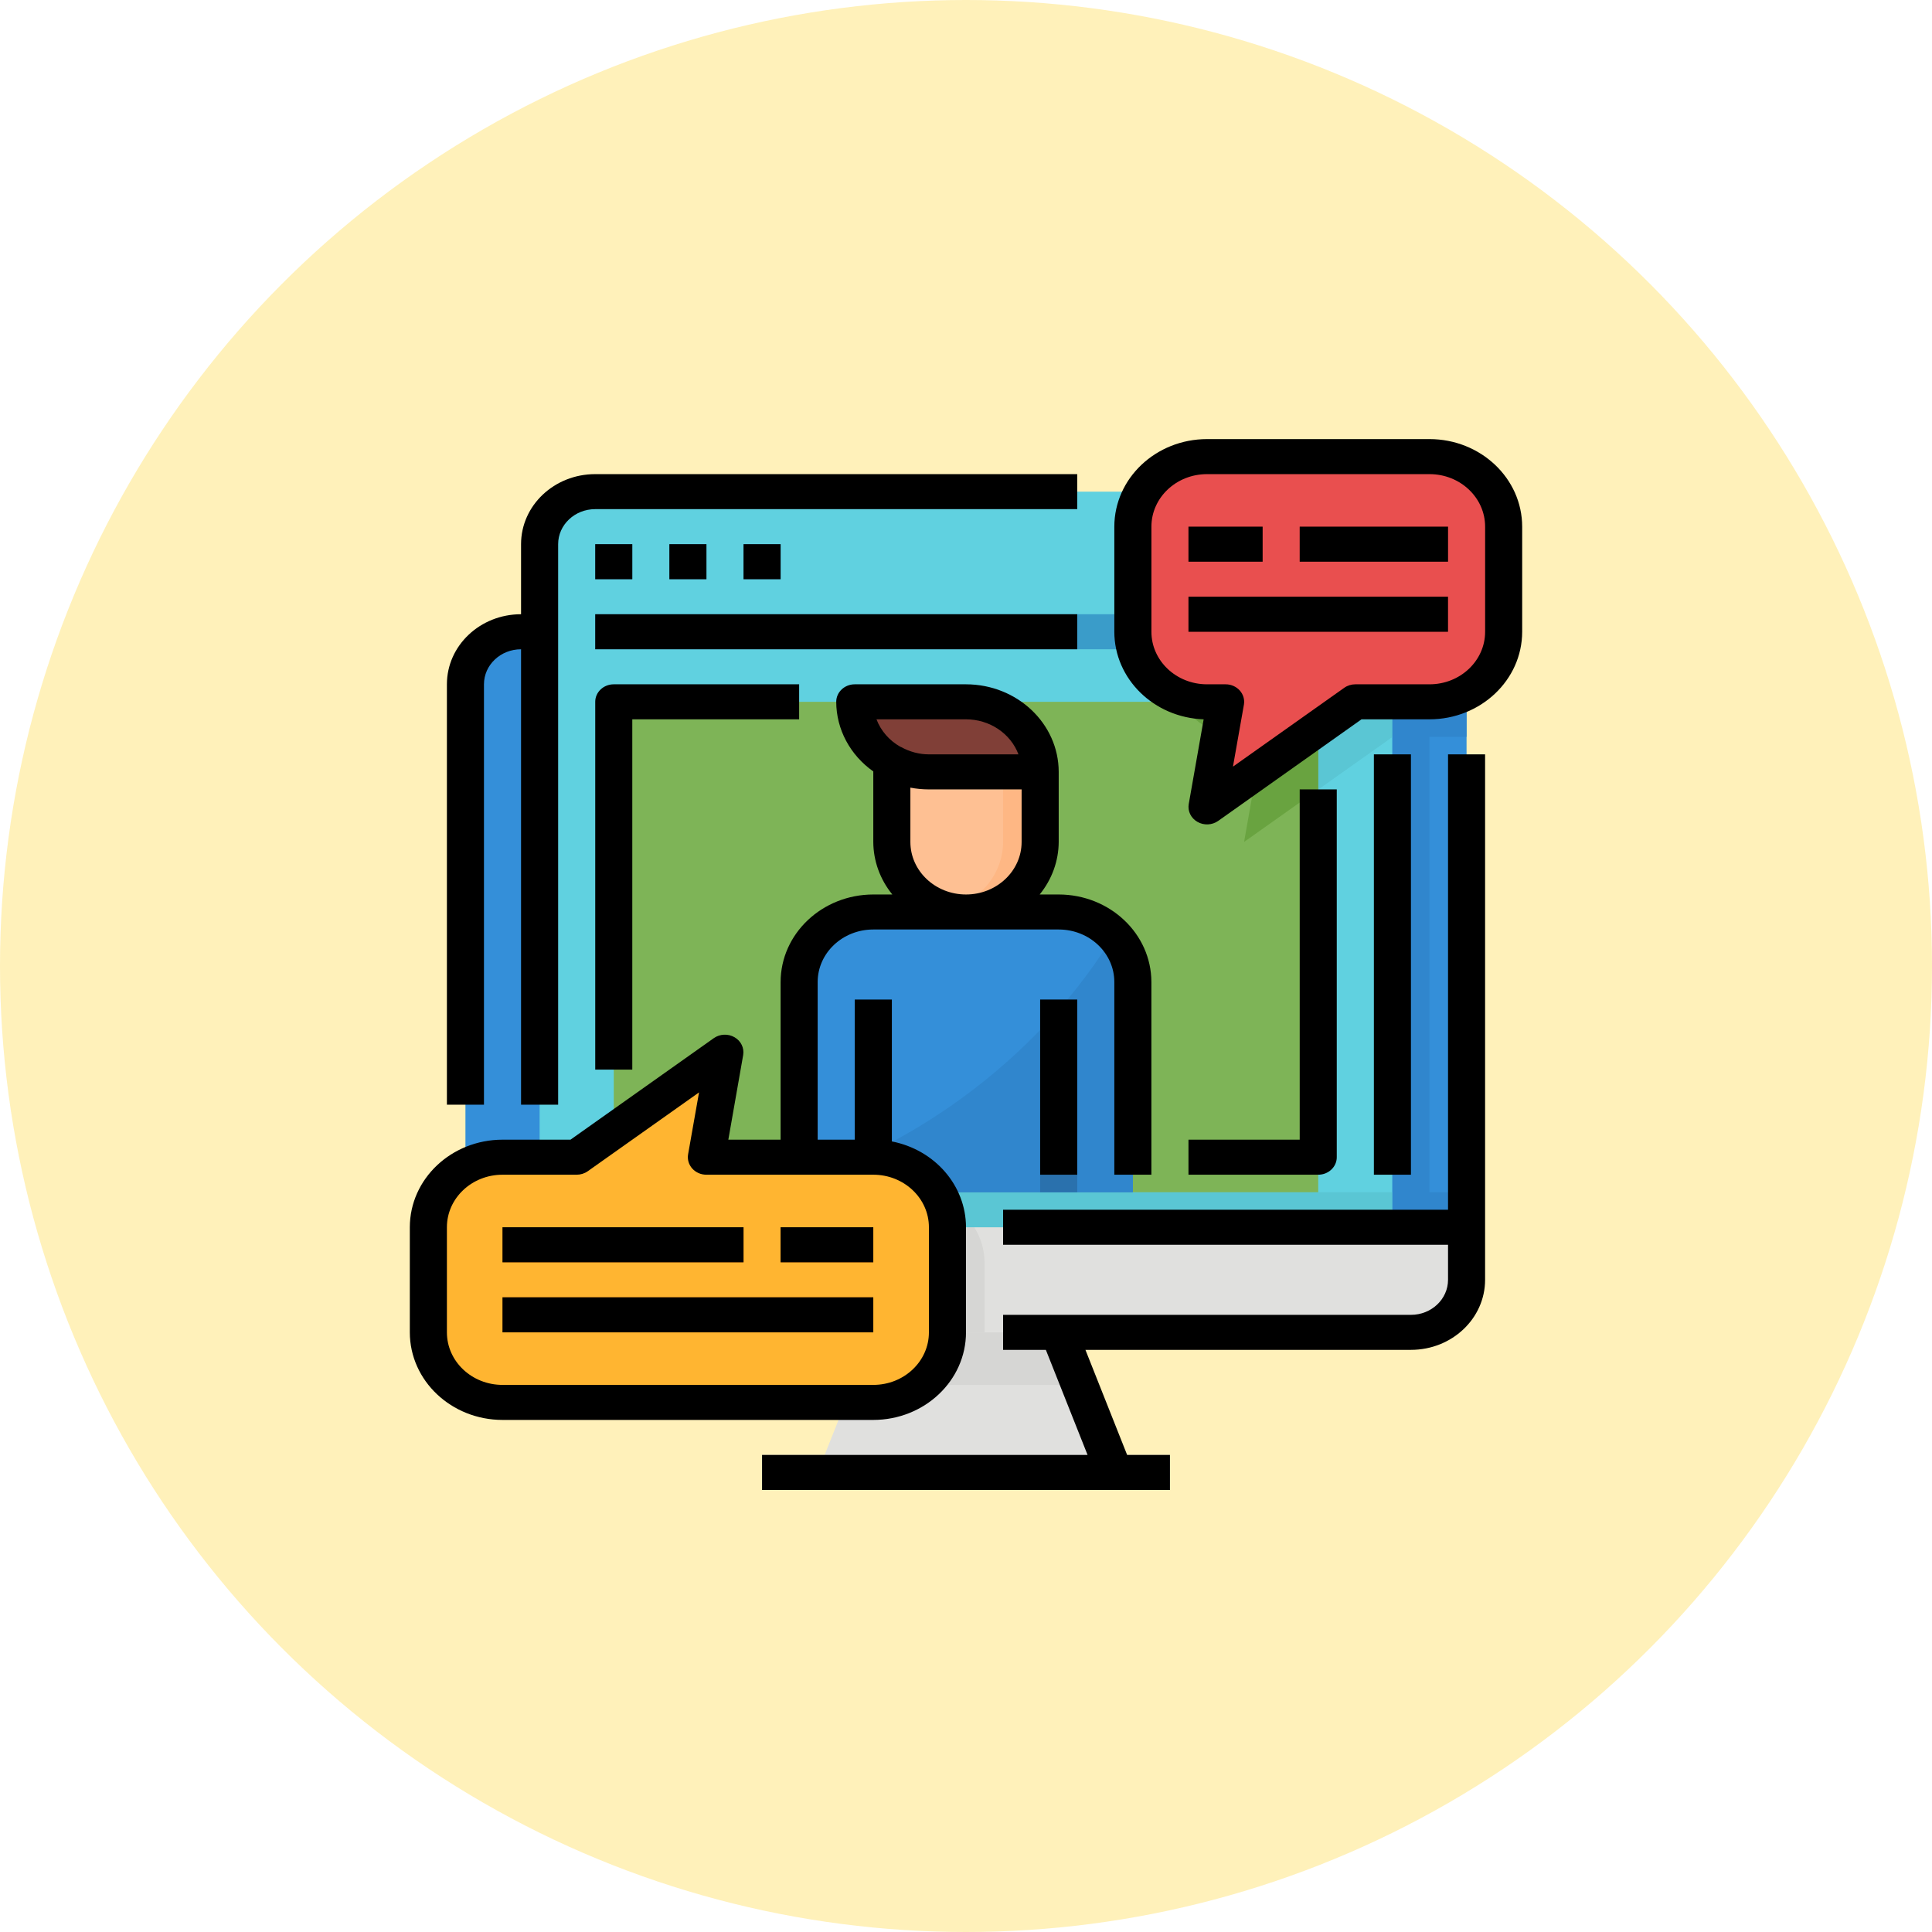 <svg width="66" height="66" viewBox="0 0 66 66" fill="none" xmlns="http://www.w3.org/2000/svg">
<circle cx="33" cy="33" r="33" fill="#FFCC00" fill-opacity="0.27"/>
<path d="M37.829 49.703L36.166 45.515H29.833L28.171 49.703H26.033V50.9H39.967V49.703H37.829Z" fill="#E0E0DE"/>
<path d="M17.8 21.581C16.751 21.581 15.9 22.385 15.9 23.377V41.925H50.1V23.377C50.1 22.385 49.25 21.581 48.2 21.581H17.8Z" fill="#348FD9"/>
<path d="M15.9 41.925V43.72C15.9 44.711 16.751 45.515 17.8 45.515H48.2C49.25 45.515 50.1 44.711 50.1 43.72V41.925H15.9Z" fill="#E0E0DE"/>
<path d="M33.282 41.925H16.252C16.024 42.287 15.903 42.7 15.9 43.122V43.72C15.9 44.711 16.751 45.515 17.8 45.515H33.634V43.122C33.632 42.7 33.51 42.287 33.282 41.925Z" fill="#D6D6D4"/>
<path d="M45.667 16.795H20.334C19.284 16.795 18.434 17.599 18.434 18.59V41.925H47.567V18.59C47.567 17.599 46.716 16.795 45.667 16.795Z" fill="#60D1E0"/>
<path d="M45.667 16.795H42.5C41.101 16.795 39.967 17.866 39.967 19.188V22.778C39.967 24.1 41.101 25.172 42.5 25.172H43.133L42.5 28.762L47.567 25.172V18.59C47.567 17.599 46.716 16.795 45.667 16.795Z" fill="#5AC6D4"/>
<path d="M18.434 40.728H47.567V41.925H18.434V40.728Z" fill="#5AC6D4"/>
<path d="M20.334 18.59H21.6V19.787H20.334V18.59Z" fill="#3A9CC9"/>
<path d="M22.867 18.59H24.133V19.787H22.867V18.59Z" fill="#3A9CC9"/>
<path d="M25.4 18.59H26.667V19.787H25.4V18.59Z" fill="#3A9CC9"/>
<path d="M20.334 20.983H45.667V22.18H20.334V20.983Z" fill="#3A9CC9"/>
<path d="M20.967 23.975H45.033V40.728H20.967V23.975Z" fill="#7EB457"/>
<path d="M29.2 23.975H33C34.399 23.975 35.533 25.047 35.533 26.368H31.733C30.334 26.368 29.2 25.297 29.2 23.975Z" fill="#803F37"/>
<path d="M31.733 26.368C31.288 26.366 30.85 26.252 30.467 26.036V28.762C30.467 30.083 31.601 31.155 33 31.155C34.399 31.155 35.533 30.083 35.533 28.762V26.368H31.733Z" fill="#FEC093"/>
<path d="M34.267 26.368V28.762C34.264 29.851 33.483 30.8 32.367 31.071C33.125 31.268 33.937 31.116 34.56 30.663C35.182 30.209 35.543 29.505 35.533 28.762V26.368H34.267Z" fill="#FEB784"/>
<path d="M36.166 31.155H29.833C28.434 31.155 27.3 32.227 27.3 33.548V40.728H38.7V33.548C38.7 32.227 37.566 31.155 36.166 31.155Z" fill="#348FD9"/>
<path d="M27.3 40.322V40.728H38.7V33.548C38.698 32.956 38.463 32.386 38.04 31.95C34.954 36.994 29.999 39.583 27.3 40.322Z" fill="#3086CD"/>
<path d="M29.2 34.147H30.467V40.728H29.2V34.147Z" fill="#2A71AD"/>
<path d="M35.533 34.147H36.8V40.728H35.533V34.147Z" fill="#2A71AD"/>
<path d="M36.879 47.31L36.167 45.515H29.834L29.121 47.31H36.879Z" fill="#D6D6D4"/>
<path d="M17.167 39.532H19.7L24.767 35.942L24.133 39.532H29.833C31.232 39.532 32.367 40.603 32.367 41.925V45.515C32.367 46.837 31.232 47.908 29.833 47.908H17.167C15.768 47.908 14.633 46.837 14.633 45.515V41.925C14.633 40.603 15.768 39.532 17.167 39.532Z" fill="#FFB531"/>
<path d="M17.166 41.925H25.4V43.122H17.166V41.925Z" fill="#E8770C"/>
<path d="M26.666 41.925H29.833V43.122H26.666V41.925Z" fill="#E8770C"/>
<path d="M17.166 44.318H29.833V45.515H17.166V44.318Z" fill="#E8770C"/>
<path d="M48.833 40.728V21.581H47.566V41.925H50.1V40.728H48.833Z" fill="#3086CD"/>
<path d="M48.834 21.692V25.172H50.1V23.377C50.099 22.618 49.591 21.943 48.834 21.692Z" fill="#3086CD"/>
<path d="M39.967 22.778C39.969 23.2 40.09 23.613 40.318 23.975H45.033V26.966L47.567 25.172V21.581H39.967V22.778Z" fill="#5AC6D4"/>
<path d="M48.833 25.172V21.692C48.63 21.621 48.416 21.584 48.2 21.581H47.566V25.172H48.833Z" fill="#3086CD"/>
<path d="M40.318 23.975C40.767 24.714 41.599 25.17 42.5 25.172H43.133L42.5 28.762L45.033 26.967V23.975H40.318Z" fill="#69A340"/>
<path d="M48.834 23.975H46.3L41.233 27.565L41.867 23.975H41.233C39.834 23.975 38.7 22.903 38.7 21.582V17.992C38.7 16.67 39.834 15.598 41.233 15.598H48.834C50.233 15.598 51.367 16.67 51.367 17.992V21.582C51.367 22.903 50.233 23.975 48.834 23.975Z" fill="#E94F4F"/>
<path d="M40.6 17.992H43.133V19.188H40.6V17.992Z" fill="#CF3A3A"/>
<path d="M44.4 17.992H49.467V19.188H44.4V17.992Z" fill="#CF3A3A"/>
<path d="M40.6 20.385H49.466V21.582H40.6V20.385Z" fill="#CF3A3A"/>
<path d="M34.267 42.523H49.467V43.72C49.467 44.381 48.899 44.917 48.2 44.917H34.267V46.113H35.728L37.153 49.703H26.033V50.9H39.967V49.703H38.505L37.08 46.113H48.2C49.599 46.113 50.733 45.042 50.733 43.72V25.77H49.467V41.327H34.267V42.523Z" fill="black"/>
<path d="M46.934 25.77H48.2V40.13H46.934V25.77Z" fill="black"/>
<path d="M36.8 16.197H20.333C18.934 16.197 17.8 17.268 17.8 18.59V20.983C16.401 20.983 15.267 22.055 15.267 23.377V37.737H16.533V23.377C16.533 22.716 17.1 22.18 17.8 22.18V37.737H19.067V18.59C19.067 17.929 19.634 17.393 20.333 17.393H36.8V16.197Z" fill="black"/>
<path d="M20.334 18.59H21.6V19.787H20.334V18.59Z" fill="black"/>
<path d="M22.867 18.59H24.133V19.787H22.867V18.59Z" fill="black"/>
<path d="M25.4 18.59H26.667V19.787H25.4V18.59Z" fill="black"/>
<path d="M20.334 20.983H36.8V22.18H20.334V20.983Z" fill="black"/>
<path d="M35.533 34.147H36.8V40.13H35.533V34.147Z" fill="black"/>
<path d="M20.334 23.975V36.54H21.6V24.573H27.3V23.377H20.967C20.617 23.377 20.334 23.645 20.334 23.975Z" fill="black"/>
<path d="M45.666 39.532V26.967H44.4V38.933H40.6V40.13H45.033C45.383 40.13 45.666 39.862 45.666 39.532Z" fill="black"/>
<path d="M48.834 15H41.234C39.485 15.002 38.069 16.34 38.067 17.992V21.582C38.068 23.192 39.416 24.513 41.119 24.573L40.609 27.468C40.567 27.709 40.685 27.95 40.906 28.076C41.127 28.203 41.407 28.19 41.614 28.044L46.511 24.573H48.834C50.582 24.571 51.998 23.233 52 21.582V17.992C51.998 16.34 50.582 15.002 48.834 15ZM50.734 21.582C50.734 22.573 49.883 23.377 48.834 23.377H46.3C46.163 23.377 46.03 23.419 45.92 23.497L42.12 26.189L42.494 24.072C42.524 23.898 42.472 23.721 42.351 23.587C42.23 23.453 42.053 23.376 41.867 23.377H41.234C40.184 23.377 39.334 22.573 39.334 21.582V17.992C39.334 17 40.184 16.197 41.234 16.197H48.834C49.883 16.197 50.734 17 50.734 17.992V21.582Z" fill="black"/>
<path d="M40.6 17.992H43.133V19.188H40.6V17.992Z" fill="black"/>
<path d="M44.4 17.992H49.467V19.188H44.4V17.992Z" fill="black"/>
<path d="M40.6 20.385H49.466V21.582H40.6V20.385Z" fill="black"/>
<path d="M17.167 48.507H29.833C31.581 48.505 32.998 47.167 33 45.515V41.925C32.998 40.504 31.94 39.28 30.467 38.993V34.147H29.2V38.933H27.933V33.548C27.933 32.557 28.784 31.753 29.833 31.753H36.167C37.216 31.753 38.067 32.557 38.067 33.548V40.13H39.333V33.548C39.331 31.897 37.915 30.559 36.167 30.557H35.517C35.936 30.042 36.164 29.411 36.167 28.762V26.368C36.164 24.717 34.748 23.379 33 23.377H29.2C28.85 23.377 28.567 23.645 28.567 23.975C28.569 24.912 29.039 25.793 29.833 26.353V28.762C29.836 29.411 30.064 30.042 30.483 30.557H29.833C28.085 30.559 26.669 31.897 26.667 33.548V38.933H24.881L25.388 36.041C25.429 35.8 25.312 35.56 25.093 35.434C24.873 35.307 24.594 35.319 24.387 35.463L19.489 38.933H17.167C15.418 38.935 14.002 40.273 14 41.925V45.515C14.002 47.167 15.418 48.505 17.167 48.507ZM33 24.573C33.805 24.574 34.522 25.053 34.792 25.77H31.733C31.574 25.77 31.415 25.75 31.261 25.71L31.244 25.706C31.083 25.663 30.929 25.601 30.785 25.521C30.776 25.517 30.766 25.515 30.756 25.51C30.378 25.296 30.091 24.965 29.942 24.573H33ZM31.1 28.762V26.907C31.308 26.947 31.521 26.967 31.733 26.967H34.9V28.762C34.9 29.753 34.049 30.557 33 30.557C31.951 30.557 31.1 29.753 31.1 28.762ZM15.267 41.925C15.267 40.934 16.117 40.13 17.167 40.13H19.7C19.837 40.13 19.97 40.088 20.08 40.01L23.88 37.318L23.506 39.435C23.476 39.608 23.529 39.786 23.649 39.92C23.77 40.054 23.947 40.131 24.133 40.13H29.833C30.883 40.13 31.733 40.934 31.733 41.925V45.515C31.733 46.506 30.883 47.31 29.833 47.31H17.167C16.117 47.31 15.267 46.506 15.267 45.515V41.925Z" fill="black"/>
<path d="M17.166 41.925H25.4V43.122H17.166V41.925Z" fill="black"/>
<path d="M26.666 41.925H29.833V43.122H26.666V41.925Z" fill="black"/>
<path d="M17.166 44.318H29.833V45.515H17.166V44.318Z" fill="black"/>
</svg>
